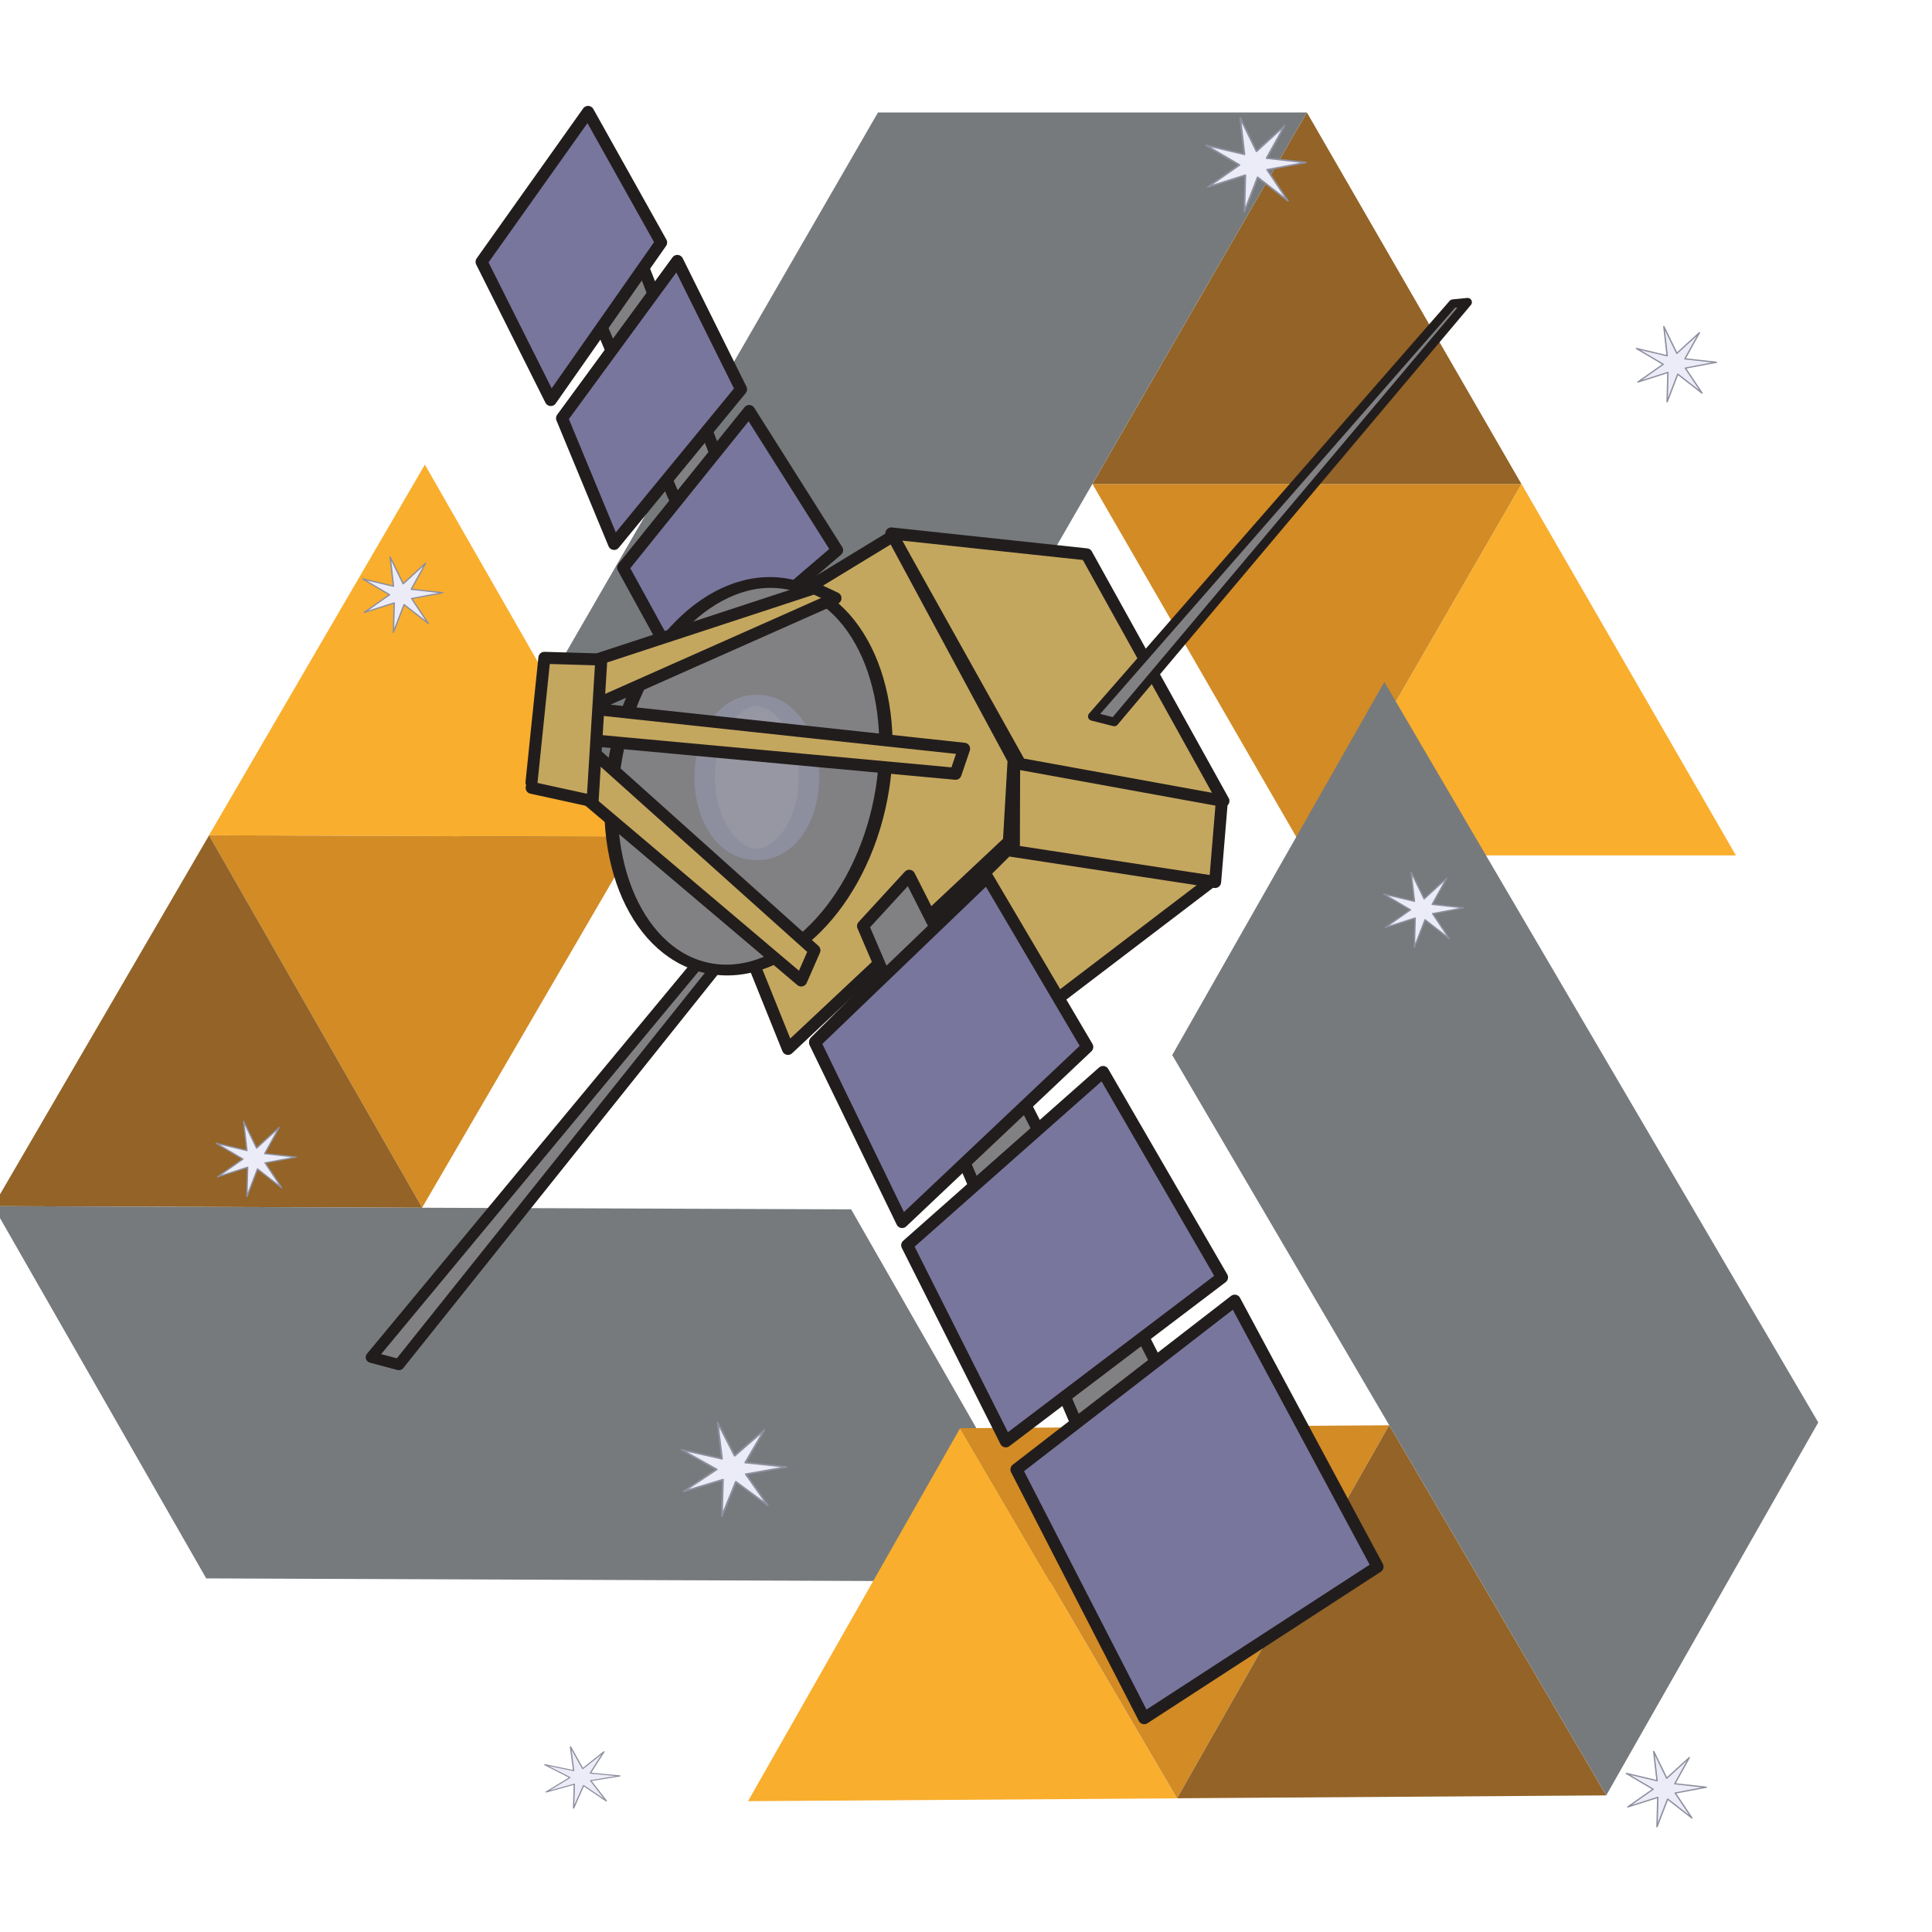 <?xml version="1.0" encoding="UTF-8" standalone="no"?>
<svg
   id="svg3430"
   width="800"
   height="800"
   viewBox="0 0 800 800.001"
   version="1.1"
   sodipodi:docname="multiflexi-probe.svg"
   inkscape:version="1.2.2 (b0a8486541, 2022-12-01)"
   xmlns:inkscape="http://www.inkscape.org/namespaces/inkscape"
   xmlns:sodipodi="http://sodipodi.sourceforge.net/DTD/sodipodi-0.dtd"
   xmlns="http://www.w3.org/2000/svg"
   xmlns:svg="http://www.w3.org/2000/svg"
   xmlns:rdf="http://www.w3.org/1999/02/22-rdf-syntax-ns#"
   xmlns:cc="http://creativecommons.org/ns#"
   xmlns:dc="http://purl.org/dc/elements/1.1/">
  <sodipodi:namedview
     pagecolor="#ffffff"
     bordercolor="#666666"
     borderopacity="1"
     objecttolerance="10"
     gridtolerance="10"
     guidetolerance="10"
     inkscape:pageopacity="0"
     inkscape:pageshadow="2"
     inkscape:window-width="1920"
     inkscape:window-height="1130"
     id="namedview39"
     showgrid="false"
     inkscape:zoom="0.6152282"
     inkscape:cx="1057.3313"
     inkscape:cy="590.83768"
     inkscape:window-x="1920"
     inkscape:window-y="0"
     inkscape:window-maximized="1"
     inkscape:current-layer="svg3430"
     inkscape:showpageshadow="2"
     inkscape:pagecheckerboard="0"
     inkscape:deskcolor="#d1d1d1" />
  <defs
     id="defs3434">
    <clipPath
       id="clipPath3444">
      <path
         id="path3446"
         d="M 11.52,162 C 11.52,81.677 135.307,16.56 288,16.56 440.693,16.56 564.48,81.678 564.48,162 564.48,242.322 440.693,307.44 288,307.44 135.307,307.44 11.52,242.32 11.52,162"
         inkscape:connector-curvature="0" />
    </clipPath>
    <radialGradient
       id="radialGradient3452"
       cx="0"
       cy="0"
       r="1"
       fx="0"
       fy="0"
       gradientTransform="matrix(363.06,0,0,-363.06,177.52,256.31)"
       gradientUnits="userSpaceOnUse"
       spreadMethod="pad">
      <stop
         id="stop3454"
         offset="0"
         stop-color="#aeb2d5" />
      <stop
         id="stop3456"
         offset="0.3"
         stop-color="#aeb2d5" />
      <stop
         id="stop3458"
         offset="0.75"
         stop-color="#484c89" />
      <stop
         id="stop3460"
         offset="1"
         stop-color="#484c89" />
    </radialGradient>
    <clipPath
       id="clipPath3468">
      <path
         id="path3470"
         d="M 0,324 H 576 V 0 H 0 Z"
         inkscape:connector-curvature="0" />
    </clipPath>
    <clipPath
       id="clipPath3480">
      <path
         id="path3482"
         d="M 0,324 H 576 V 0 H 0 Z"
         inkscape:connector-curvature="0" />
    </clipPath>
    <filter
       style="color-interpolation-filters:sRGB"
       inkscape:label="Drop Shadow"
       id="filter4622"
       x="-0.122"
       y="-0.211"
       width="1.294"
       height="1.509">
      <feFlood
         flood-opacity="0.498"
         flood-color="rgb(0,0,0)"
         result="flood"
         id="feFlood4612" />
      <feComposite
         in="flood"
         in2="SourceGraphic"
         operator="in"
         result="composite1"
         id="feComposite4614" />
      <feGaussianBlur
         in="composite1"
         stdDeviation="6"
         result="blur"
         id="feGaussianBlur4616" />
      <feOffset
         dx="6"
         dy="6"
         result="offset"
         id="feOffset4618" />
      <feComposite
         in="SourceGraphic"
         in2="offset"
         operator="over"
         result="fbSourceGraphic"
         id="feComposite4620" />
      <feColorMatrix
         result="fbSourceGraphicAlpha"
         in="fbSourceGraphic"
         values="0 0 0 -1 0 0 0 0 -1 0 0 0 0 -1 0 0 0 0 1 0"
         id="feColorMatrix4624" />
      <feFlood
         id="feFlood4626"
         flood-opacity="0.498"
         flood-color="rgb(0,0,0)"
         result="flood"
         in="fbSourceGraphic" />
      <feComposite
         in2="fbSourceGraphic"
         id="feComposite4628"
         in="flood"
         operator="in"
         result="composite1" />
      <feGaussianBlur
         id="feGaussianBlur4630"
         in="composite1"
         stdDeviation="6"
         result="blur" />
      <feOffset
         id="feOffset4632"
         dx="6"
         dy="6"
         result="offset" />
      <feComposite
         in2="offset"
         id="feComposite4634"
         in="fbSourceGraphic"
         operator="over"
         result="fbSourceGraphic" />
      <feColorMatrix
         result="fbSourceGraphicAlpha"
         in="fbSourceGraphic"
         values="0 0 0 -1 0 0 0 0 -1 0 0 0 0 -1 0 0 0 0 1 0"
         id="feColorMatrix4636" />
      <feFlood
         id="feFlood4638"
         flood-opacity="0.498"
         flood-color="rgb(0,0,0)"
         result="flood"
         in="fbSourceGraphic" />
      <feComposite
         in2="fbSourceGraphic"
         id="feComposite4640"
         in="flood"
         operator="in"
         result="composite1" />
      <feGaussianBlur
         id="feGaussianBlur4642"
         in="composite1"
         stdDeviation="6"
         result="blur" />
      <feOffset
         id="feOffset4644"
         dx="6"
         dy="6"
         result="offset" />
      <feComposite
         in2="offset"
         id="feComposite4646"
         in="fbSourceGraphic"
         operator="over"
         result="composite2" />
    </filter>
    <filter
       style="color-interpolation-filters:sRGB"
       inkscape:label="Color Shift"
       id="filter3861">
      <feColorMatrix
         type="hueRotate"
         values="112"
         result="color1"
         id="feColorMatrix3857" />
      <feColorMatrix
         type="saturate"
         values="0.6"
         result="fbSourceGraphic"
         id="feColorMatrix3859" />
      <feColorMatrix
         result="fbSourceGraphicAlpha"
         in="fbSourceGraphic"
         values="0 0 0 -1 0 0 0 0 -1 0 0 0 0 -1 0 0 0 0 1 0"
         id="feColorMatrix3863" />
      <feColorMatrix
         id="feColorMatrix3865"
         type="hueRotate"
         values="112"
         result="color1"
         in="fbSourceGraphic" />
      <feColorMatrix
         id="feColorMatrix3867"
         type="saturate"
         values="0.6"
         result="color2" />
    </filter>
    <filter
       style="color-interpolation-filters:sRGB"
       inkscape:label="Color Shift"
       id="filter3873">
      <feColorMatrix
         type="hueRotate"
         values="112"
         result="color1"
         id="feColorMatrix3869" />
      <feColorMatrix
         type="saturate"
         values="0.6"
         result="fbSourceGraphic"
         id="feColorMatrix3871" />
      <feColorMatrix
         result="fbSourceGraphicAlpha"
         in="fbSourceGraphic"
         values="0 0 0 -1 0 0 0 0 -1 0 0 0 0 -1 0 0 0 0 1 0"
         id="feColorMatrix3911" />
      <feColorMatrix
         id="feColorMatrix3913"
         type="hueRotate"
         values="323"
         result="color1"
         in="fbSourceGraphic" />
      <feColorMatrix
         id="feColorMatrix3915"
         type="saturate"
         values="0.61"
         result="color2" />
    </filter>
    <filter
       style="color-interpolation-filters:sRGB"
       inkscape:label="Color Shift"
       id="filter4017"
       x="-0.122"
       y="-0.211"
       width="1.294"
       height="1.509">
      <feColorMatrix
         type="hueRotate"
         values="327"
         result="color1"
         id="feColorMatrix4013" />
      <feColorMatrix
         type="saturate"
         values="1"
         result="color2"
         id="feColorMatrix4015" />
    </filter>
    <filter
       style="color-interpolation-filters:sRGB"
       inkscape:label="Color Shift"
       id="filter4135"
       x="0"
       y="0"
       width="1"
       height="1">
      <feColorMatrix
         type="hueRotate"
         values="229"
         result="color1"
         id="feColorMatrix4131" />
      <feColorMatrix
         type="saturate"
         values="0.79"
         result="color2"
         id="feColorMatrix4133" />
    </filter>
    <linearGradient
       x1="0"
       y1="0"
       x2="1"
       y2="0"
       gradientUnits="userSpaceOnUse"
       gradientTransform="matrix(-4.02e-6,-91.891,-91.891,4.02e-6,85.881,161.434)"
       spreadMethod="pad"
       id="linearGradient3027">
      <stop
         style="stop-opacity:1;stop-color:#97d9f6"
         offset="0"
         id="stop3029" />
      <stop
         style="stop-opacity:1;stop-color:#0f80cc"
         offset="0.92"
         id="stop3031" />
      <stop
         style="stop-opacity:1;stop-color:#0f80cc"
         offset="1"
         id="stop3033" />
    </linearGradient>
    <filter
       style="color-interpolation-filters:sRGB;"
       inkscape:label="Drop Shadow"
       id="filter1553">
      <feFlood
         flood-opacity="0.498"
         flood-color="rgb(0,0,0)"
         result="flood"
         id="feFlood1543" />
      <feComposite
         in="flood"
         in2="SourceGraphic"
         operator="in"
         result="composite1"
         id="feComposite1545" />
      <feGaussianBlur
         in="composite1"
         stdDeviation="3"
         result="blur"
         id="feGaussianBlur1547" />
      <feOffset
         dx="6"
         dy="6"
         result="offset"
         id="feOffset1549" />
      <feComposite
         in="SourceGraphic"
         in2="offset"
         operator="over"
         result="composite2"
         id="feComposite1551" />
    </filter>
  </defs>
  <g
     id="g4190"
     transform="matrix(1.17,0,0,1.17,521.928,609.425)">
    <g
       transform="matrix(1.25,0,0,-1.25,-464.401,-115.701)"
       id="g3795"
       style="filter:url(#filter4622)">
      <g
         id="g3793"
         transform="matrix(28.377,0,0,-28.377,108.79,8415.585)">
        <g
           id="g3791"
           transform="matrix(0.016,0,0,-0.016,-18.251,294.31)"
           style="clip-rule:evenodd;image-rendering:optimizeQuality;shape-rendering:geometricPrecision">
          <path
             id="path3783"
             d="M 1708.7,0 1842.5,231.62 1976.2,0 Z"
             inkscape:connector-curvature="0"
             style="fill:#f9ae2d" />
          <path
             id="path3785"
             d="m 1708.7,0 -133.75,231.62 h 267.53 z"
             inkscape:connector-curvature="0"
             style="fill:#d28b25" />
          <path
             id="path3787"
             d="M 1574.9,231.62 1708.65,463.3 1842.43,231.62 Z"
             inkscape:connector-curvature="0"
             style="fill:#936327" />
          <path
             id="path3789"
             d="M 1708.7,463.3 H 1441.2 L 1173.6,0 h 267.56 l 267.47,463.3"
             inkscape:connector-curvature="0"
             style="fill:#767a7c" />
        </g>
      </g>
    </g>
    <g
       transform="matrix(-0.621,-1.085,-1.085,0.621,107.505,141.827)"
       style="filter:url(#filter4622)"
       id="g3777">
      <g
         style="filter:url(#filter4135)"
         transform="matrix(28.377,0,0,-28.377,108.79,8415.585)"
         id="g3775">
        <g
           style="clip-rule:evenodd;image-rendering:optimizeQuality;shape-rendering:geometricPrecision"
           transform="matrix(0.016,0,0,-0.016,-18.251,294.31)"
           id="g3773">
          <path
             style="fill:#f9ae2d"
             inkscape:connector-curvature="0"
             d="M 1708.7,0 1842.5,231.62 1976.2,0 Z"
             id="path3765" />
          <path
             style="fill:#d28b25"
             inkscape:connector-curvature="0"
             d="m 1708.7,0 -133.75,231.62 h 267.53 z"
             id="path3767" />
          <path
             style="fill:#936327"
             inkscape:connector-curvature="0"
             d="M 1574.9,231.62 1708.65,463.3 1842.43,231.62 Z"
             id="path3769" />
          <path
             style="fill:#767a7c"
             inkscape:connector-curvature="0"
             d="M 1708.7,463.3 H 1441.2 L 1173.6,0 h 267.56 l 267.47,463.3"
             id="path3771" />
        </g>
      </g>
    </g>
    <g
       transform="matrix(-0.618,1.087,1.087,0.618,42.36,-484.233)"
       id="g3476"
       style="filter:url(#filter4017)">
      <g
         style="filter:url(#filter4622)"
         id="g4514">
        <g
           transform="matrix(28.377,0,0,-28.377,108.79,8415.585)"
           id="g14">
          <g
             style="clip-rule:evenodd;image-rendering:optimizeQuality;shape-rendering:geometricPrecision"
             transform="matrix(0.016,0,0,-0.016,-18.251,294.31)"
             id="g12">
            <path
               style="fill:#f9ae2d"
               inkscape:connector-curvature="0"
               d="M 1708.7,0 1842.5,231.62 1976.2,0 Z"
               id="path4" />
            <path
               style="fill:#d28b25"
               inkscape:connector-curvature="0"
               d="m 1708.7,0 -133.75,231.62 h 267.53 z"
               id="path6" />
            <path
               style="fill:#936327"
               inkscape:connector-curvature="0"
               d="M 1574.9,231.62 1708.65,463.3 1842.43,231.62 Z"
               id="path8" />
            <path
               style="fill:#767a7c"
               inkscape:connector-curvature="0"
               d="M 1708.7,463.3 H 1441.2 L 1173.6,0 h 267.56 l 267.47,463.3"
               id="path10" />
          </g>
        </g>
      </g>
    </g>
  </g>
  <g
     id="g2026"
     transform="matrix(0.82,0,0,0.82,-90.252,-236.038)">
    <path
       id="path4456"
       sodipodi:nodetypes="ccccc"
       style="fill:#c4a75e;fill-rule:evenodd;stroke:#221d1d;stroke-width:6.067;stroke-linecap:round;stroke-linejoin:round"
       d="m 622.19,670.17 104.92,21.62 -3.44,41.45 -101.64,-14.05 z" />
    <path
       id="path4458"
       style="fill:#c4a75e;fill-rule:evenodd;stroke:#221d1d;stroke-width:6.067;stroke-linecap:round;stroke-linejoin:round"
       d="M 721.86,732.94 566.7,851.14 521.72,813.88 618.7,717.15 Z" />
    <path
       id="path4460"
       style="fill:#c4a75e;fill-rule:evenodd;stroke:#221d1d;stroke-width:6.067;stroke-linecap:round;stroke-linejoin:round"
       d="m 625.24,673.65 -65.07,-116.43 98.59,10.56 69.1,124.54 z" />
    <path
       id="path4462"
       sodipodi:nodetypes="cccccc"
       style="fill:#c4a75e;fill-rule:evenodd;stroke:#221d1d;stroke-width:6.067;stroke-linecap:round;stroke-linejoin:round"
       d="m 560.97,558.54 -126.33,76.91 73.33,182.07 111.56,-104.69 2.38,-41.22 z" />
    <path
       id="path4470"
       style="fill:#818184;fill-rule:evenodd;stroke:#221d1d;stroke-width:5.625;stroke-linecap:round;stroke-linejoin:round"
       d="m 526.86,696.79 -229.3,276.45 13.95,3.71 224.68,-281.14 z" />
    <path
       id="path5242"
       sodipodi:nodetypes="ccccc"
       style="fill:#818184;fill-rule:evenodd;stroke:#221d1d;stroke-width:6.067;stroke-linecap:round;stroke-linejoin:round"
       d="M 545.87,755.49 686.01,1082.2 724.64,1036.6 569.2,730.08 Z" />
    <path
       id="path4454"
       style="fill:#79769d;fill-rule:evenodd;stroke:#221d1d;stroke-width:6.067;stroke-linecap:round;stroke-linejoin:round"
       d="m 733.57,944.65 -110.24,85.25 64.52,125.6 117.84,-76.5 z" />
    <path
       id="path4452"
       style="fill:#79769d;fill-rule:evenodd;stroke:#221d1d;stroke-width:6.067;stroke-linecap:round;stroke-linejoin:round"
       d="m 667.08,829.18 -98.91,87.49 49.8,99.03 109.19,-82.81 z" />
    <path
       id="path4450"
       style="fill:#79769d;fill-rule:evenodd;stroke:#221d1d;stroke-width:6.067;stroke-linecap:round;stroke-linejoin:round"
       d="m 608.6,730.79 -86.97,83.55 43.98,90.6 93.5,-88.4 z" />
    <path
       id="path5244"
       style="fill:#818184;fill-rule:evenodd;stroke:#221d1d;stroke-width:6.067"
       d="m 487.52,614.92 c -12.49,-12.49 -88.5,-197.64 -88.5,-197.64 l 26.11,-19.41 80.86,208.25 z" />
    <path
       id="path4464"
       sodipodi:nodetypes="ccccc"
       style="fill:#79769d;fill-rule:evenodd;stroke:#221d1d;stroke-width:6.067;stroke-linecap:round;stroke-linejoin:round"
       d="m 455.95,631.41 -31.25,-56.94 63.68,-79.07 44.4,70.28 z" />
    <path
       id="path4466"
       sodipodi:nodetypes="ccccc"
       style="fill:#79769d;fill-rule:evenodd;stroke:#221d1d;stroke-width:6.067;stroke-linecap:round;stroke-linejoin:round"
       d="m 484.28,484.45 -64.12,78.07 -26.28,-63.47 58.22,-79.44 z" />
    <path
       id="path4468"
       sodipodi:nodetypes="ccccc"
       style="fill:#79769d;fill-rule:evenodd;stroke:#221d1d;stroke-width:6.067;stroke-linecap:round;stroke-linejoin:round"
       d="m 443.92,410.31 -55.72,79.54 -34.96,-69.77 53.78,-75.72 z" />
    <ellipse
       id="path5246"
       style="fill:#818184;fill-rule:evenodd;stroke:#221d1d;stroke-width:3;stroke-linecap:round;stroke-linejoin:round"
       transform="matrix(2.229,0.373,-0.344,1.778,11.605,-345.11)"
       cx="293.207"
       cy="514.951"
       rx="29.969"
       ry="54.673" />
    <ellipse
       id="path11484"
       style="fill:#9797a3;fill-rule:evenodd;stroke:#8d8f9e;stroke-width:3.238;stroke-linecap:round;stroke-linejoin:round"
       transform="matrix(3.188,0,0,1.771,-101.48,302.5)"
       cx="186.235"
       cy="213.417"
       rx="8.253"
       ry="21.961" />
    <path
       id="path5248"
       style="fill:#c4a75e;fill-rule:evenodd;stroke:#221d1d;stroke-width:6.067;stroke-linecap:round;stroke-linejoin:round"
       d="m 596.92,665.94 -198.98,-21.42 -3.07,15.83 197.74,18.24 z" />
    <path
       id="path5252"
       style="fill:#c4a75e;fill-rule:evenodd;stroke:#221d1d;stroke-width:6.067;stroke-linecap:round;stroke-linejoin:round"
       d="M 521.33,767.74 399.04,658.08 383.34,671.8 514.66,782.97 Z" />
    <path
       id="path5254"
       sodipodi:nodetypes="ccccc"
       style="fill:#c4a75e;fill-rule:evenodd;stroke:#221d1d;stroke-width:6.066;stroke-linecap:round;stroke-linejoin:round"
       d="m 521.28,584.87 10.69,5.03 -136.15,60.47 3.24,-25.41 z" />
    <path
       id="path5256"
       sodipodi:nodetypes="ccccc"
       style="fill:#c4a75e;fill-rule:evenodd;stroke:#221d1d;stroke-width:6.067;stroke-linecap:round;stroke-linejoin:round"
       d="m 378.52,685.67 30.79,6.73 4.4,-71.52 -28.75,-0.84 -6.5,62.94" />
    <path
       id="path5280"
       style="fill:#ececf8;fill-rule:evenodd;stroke:#8d8f9e;stroke-width:3;stroke-linecap:round;stroke-linejoin:round"
       sodipodi:type="star"
       sodipodi:sides="7"
       sodipodi:r1="90.369797"
       sodipodi:r2="25.007812"
       sodipodi:arg1="0.85743823"
       sodipodi:arg2="1.3062372"
       transform="matrix(0.291,0,0,0.269,638.07,345.68)"
       inkscape:randomized="0"
       sodipodi:cy="93.67498"
       sodipodi:cx="361.38602"
       inkscape:rounded="0"
       inkscape:flatsided="false"
       d="m 420.522,162.01 -52.597,-44.197 -23.095,64.703 1.761,-68.678 -64.986,22.285 54.793,-41.443 -57.941,-36.913 66.564,16.999 -7.266,-68.316 28.212,62.641 48.881,-48.275 -31.385,61.113 68.219,8.118 -67.348,13.565 z" />
    <path
       id="path5290"
       style="fill:#ececf8;fill-rule:evenodd;stroke:#8d8f9e;stroke-width:3;stroke-linecap:round;stroke-linejoin:round"
       sodipodi:type="star"
       sodipodi:sides="7"
       sodipodi:r1="90.369797"
       sodipodi:r2="25.007812"
       sodipodi:arg1="0.85743823"
       sodipodi:arg2="1.3062372"
       transform="matrix(0.233,0,0,0.216,743.94,726.84)"
       inkscape:randomized="0"
       sodipodi:cy="93.67498"
       sodipodi:cx="361.38602"
       inkscape:rounded="0"
       inkscape:flatsided="false"
       d="m 420.522,162.01 -52.597,-44.197 -23.095,64.703 1.761,-68.678 -64.986,22.285 54.793,-41.443 -57.941,-36.913 66.564,16.999 -7.266,-68.316 28.212,62.641 48.881,-48.275 -31.385,61.113 68.219,8.118 -67.348,13.565 z" />
    <path
       id="path5292"
       style="fill:#ececf8;fill-rule:evenodd;stroke:#8d8f9e;stroke-width:3;stroke-linecap:round;stroke-linejoin:round"
       sodipodi:type="star"
       sodipodi:sides="7"
       sodipodi:r1="90.369797"
       sodipodi:r2="25.007812"
       sodipodi:arg1="0.85743823"
       sodipodi:arg2="1.3062372"
       transform="matrix(0.233,0,0,0.216,871.56,451.35)"
       inkscape:randomized="0"
       sodipodi:cy="93.67498"
       sodipodi:cx="361.38602"
       inkscape:rounded="0"
       inkscape:flatsided="false"
       d="m 420.522,162.01 -52.597,-44.197 -23.095,64.703 1.761,-68.678 -64.986,22.285 54.793,-41.443 -57.941,-36.913 66.564,16.999 -7.266,-68.316 28.212,62.641 48.881,-48.275 -31.385,61.113 68.219,8.118 -67.348,13.565 z" />
    <path
       id="path5294"
       style="fill:#ececf8;fill-rule:evenodd;stroke:#8d8f9e;stroke-width:3;stroke-linecap:round;stroke-linejoin:round"
       sodipodi:type="star"
       sodipodi:sides="7"
       sodipodi:r1="90.369797"
       sodipodi:r2="25.007812"
       sodipodi:arg1="0.85743823"
       sodipodi:arg2="1.3062372"
       transform="matrix(0.306,0,0,0.269,369.07,1004.4)"
       inkscape:randomized="0"
       sodipodi:cy="93.67498"
       sodipodi:cx="361.38602"
       inkscape:rounded="0"
       inkscape:flatsided="false"
       d="m 420.522,162.01 -52.597,-44.197 -23.095,64.703 1.761,-68.678 -64.986,22.285 54.793,-41.443 -57.941,-36.913 66.564,16.999 -7.266,-68.316 28.212,62.641 48.881,-48.275 -31.385,61.113 68.219,8.118 -67.348,13.565 z" />
    <path
       id="path5296"
       style="fill:#ececf8;fill-rule:evenodd;stroke:#8d8f9e;stroke-width:3;stroke-linecap:round;stroke-linejoin:round"
       sodipodi:type="star"
       sodipodi:sides="7"
       sodipodi:r1="90.369797"
       sodipodi:r2="25.007812"
       sodipodi:arg1="0.85743823"
       sodipodi:arg2="1.3062372"
       transform="matrix(0.233,0,0,0.216,154.37,852.7)"
       inkscape:randomized="0"
       sodipodi:cy="93.67498"
       sodipodi:cx="361.38602"
       inkscape:rounded="0"
       inkscape:flatsided="false"
       d="m 420.522,162.01 -52.597,-44.197 -23.095,64.703 1.761,-68.678 -64.986,22.285 54.793,-41.443 -57.941,-36.913 66.564,16.999 -7.266,-68.316 28.212,62.641 48.881,-48.275 -31.385,61.113 68.219,8.118 -67.348,13.565 z" />
    <path
       id="path5298"
       style="fill:#ececf8;fill-rule:evenodd;stroke:#8d8f9e;stroke-width:3;stroke-linecap:round;stroke-linejoin:round"
       sodipodi:type="star"
       sodipodi:sides="7"
       sodipodi:r1="90.369797"
       sodipodi:r2="25.007812"
       sodipodi:arg1="0.85743823"
       sodipodi:arg2="1.3062372"
       transform="matrix(0.233,0,0,0.216,228.38,567.72)"
       inkscape:randomized="0"
       sodipodi:cy="93.67498"
       sodipodi:cx="361.38602"
       inkscape:rounded="0"
       inkscape:flatsided="false"
       d="m 420.522,162.01 -52.597,-44.197 -23.095,64.703 1.761,-68.678 -64.986,22.285 54.793,-41.443 -57.941,-36.913 66.564,16.999 -7.266,-68.316 28.212,62.641 48.881,-48.275 -31.385,61.113 68.219,8.118 -67.348,13.565 z" />
    <path
       id="path5300"
       style="fill:#ececf8;fill-rule:evenodd;stroke:#8d8f9e;stroke-width:3;stroke-linecap:round;stroke-linejoin:round"
       sodipodi:type="star"
       sodipodi:sides="7"
       sodipodi:r1="90.369797"
       sodipodi:r2="25.007812"
       sodipodi:arg1="0.85743823"
       sodipodi:arg2="1.3062372"
       transform="matrix(0.219,0,0,0.176,324.18,1168.8)"
       inkscape:randomized="0"
       sodipodi:cy="93.67498"
       sodipodi:cx="361.38602"
       inkscape:rounded="0"
       inkscape:flatsided="false"
       d="m 420.522,162.01 -52.597,-44.197 -23.095,64.703 1.761,-68.678 -64.986,22.285 54.793,-41.443 -57.941,-36.913 66.564,16.999 -7.266,-68.316 28.212,62.641 48.881,-48.275 -31.385,61.113 68.219,8.118 -67.348,13.565 z" />
    <path
       id="path5302"
       style="fill:#ececf8;fill-rule:evenodd;stroke:#8d8f9e;stroke-width:3;stroke-linecap:round;stroke-linejoin:round"
       sodipodi:type="star"
       sodipodi:sides="7"
       sodipodi:r1="90.369797"
       sodipodi:r2="25.007812"
       sodipodi:arg1="0.85743823"
       sodipodi:arg2="1.3062372"
       transform="matrix(0.233,0,0,0.216,866.45,1170.9)"
       inkscape:randomized="0"
       sodipodi:cy="93.67498"
       sodipodi:cx="361.38602"
       inkscape:rounded="0"
       inkscape:flatsided="false"
       d="m 420.522,162.01 -52.597,-44.197 -23.095,64.703 1.761,-68.678 -64.986,22.285 54.793,-41.443 -57.941,-36.913 66.564,16.999 -7.266,-68.316 28.212,62.641 48.881,-48.275 -31.385,61.113 68.219,8.118 -67.348,13.565 z" />
    <path
       id="path5324"
       style="fill:#818184;fill-rule:evenodd;stroke:#221d1d;stroke-width:4.352;stroke-linecap:round;stroke-linejoin:round"
       d="m 843.74,441.21 -182.08,208.4 11.08,2.8 178.41,-211.94 z" />
  </g>
</svg>
